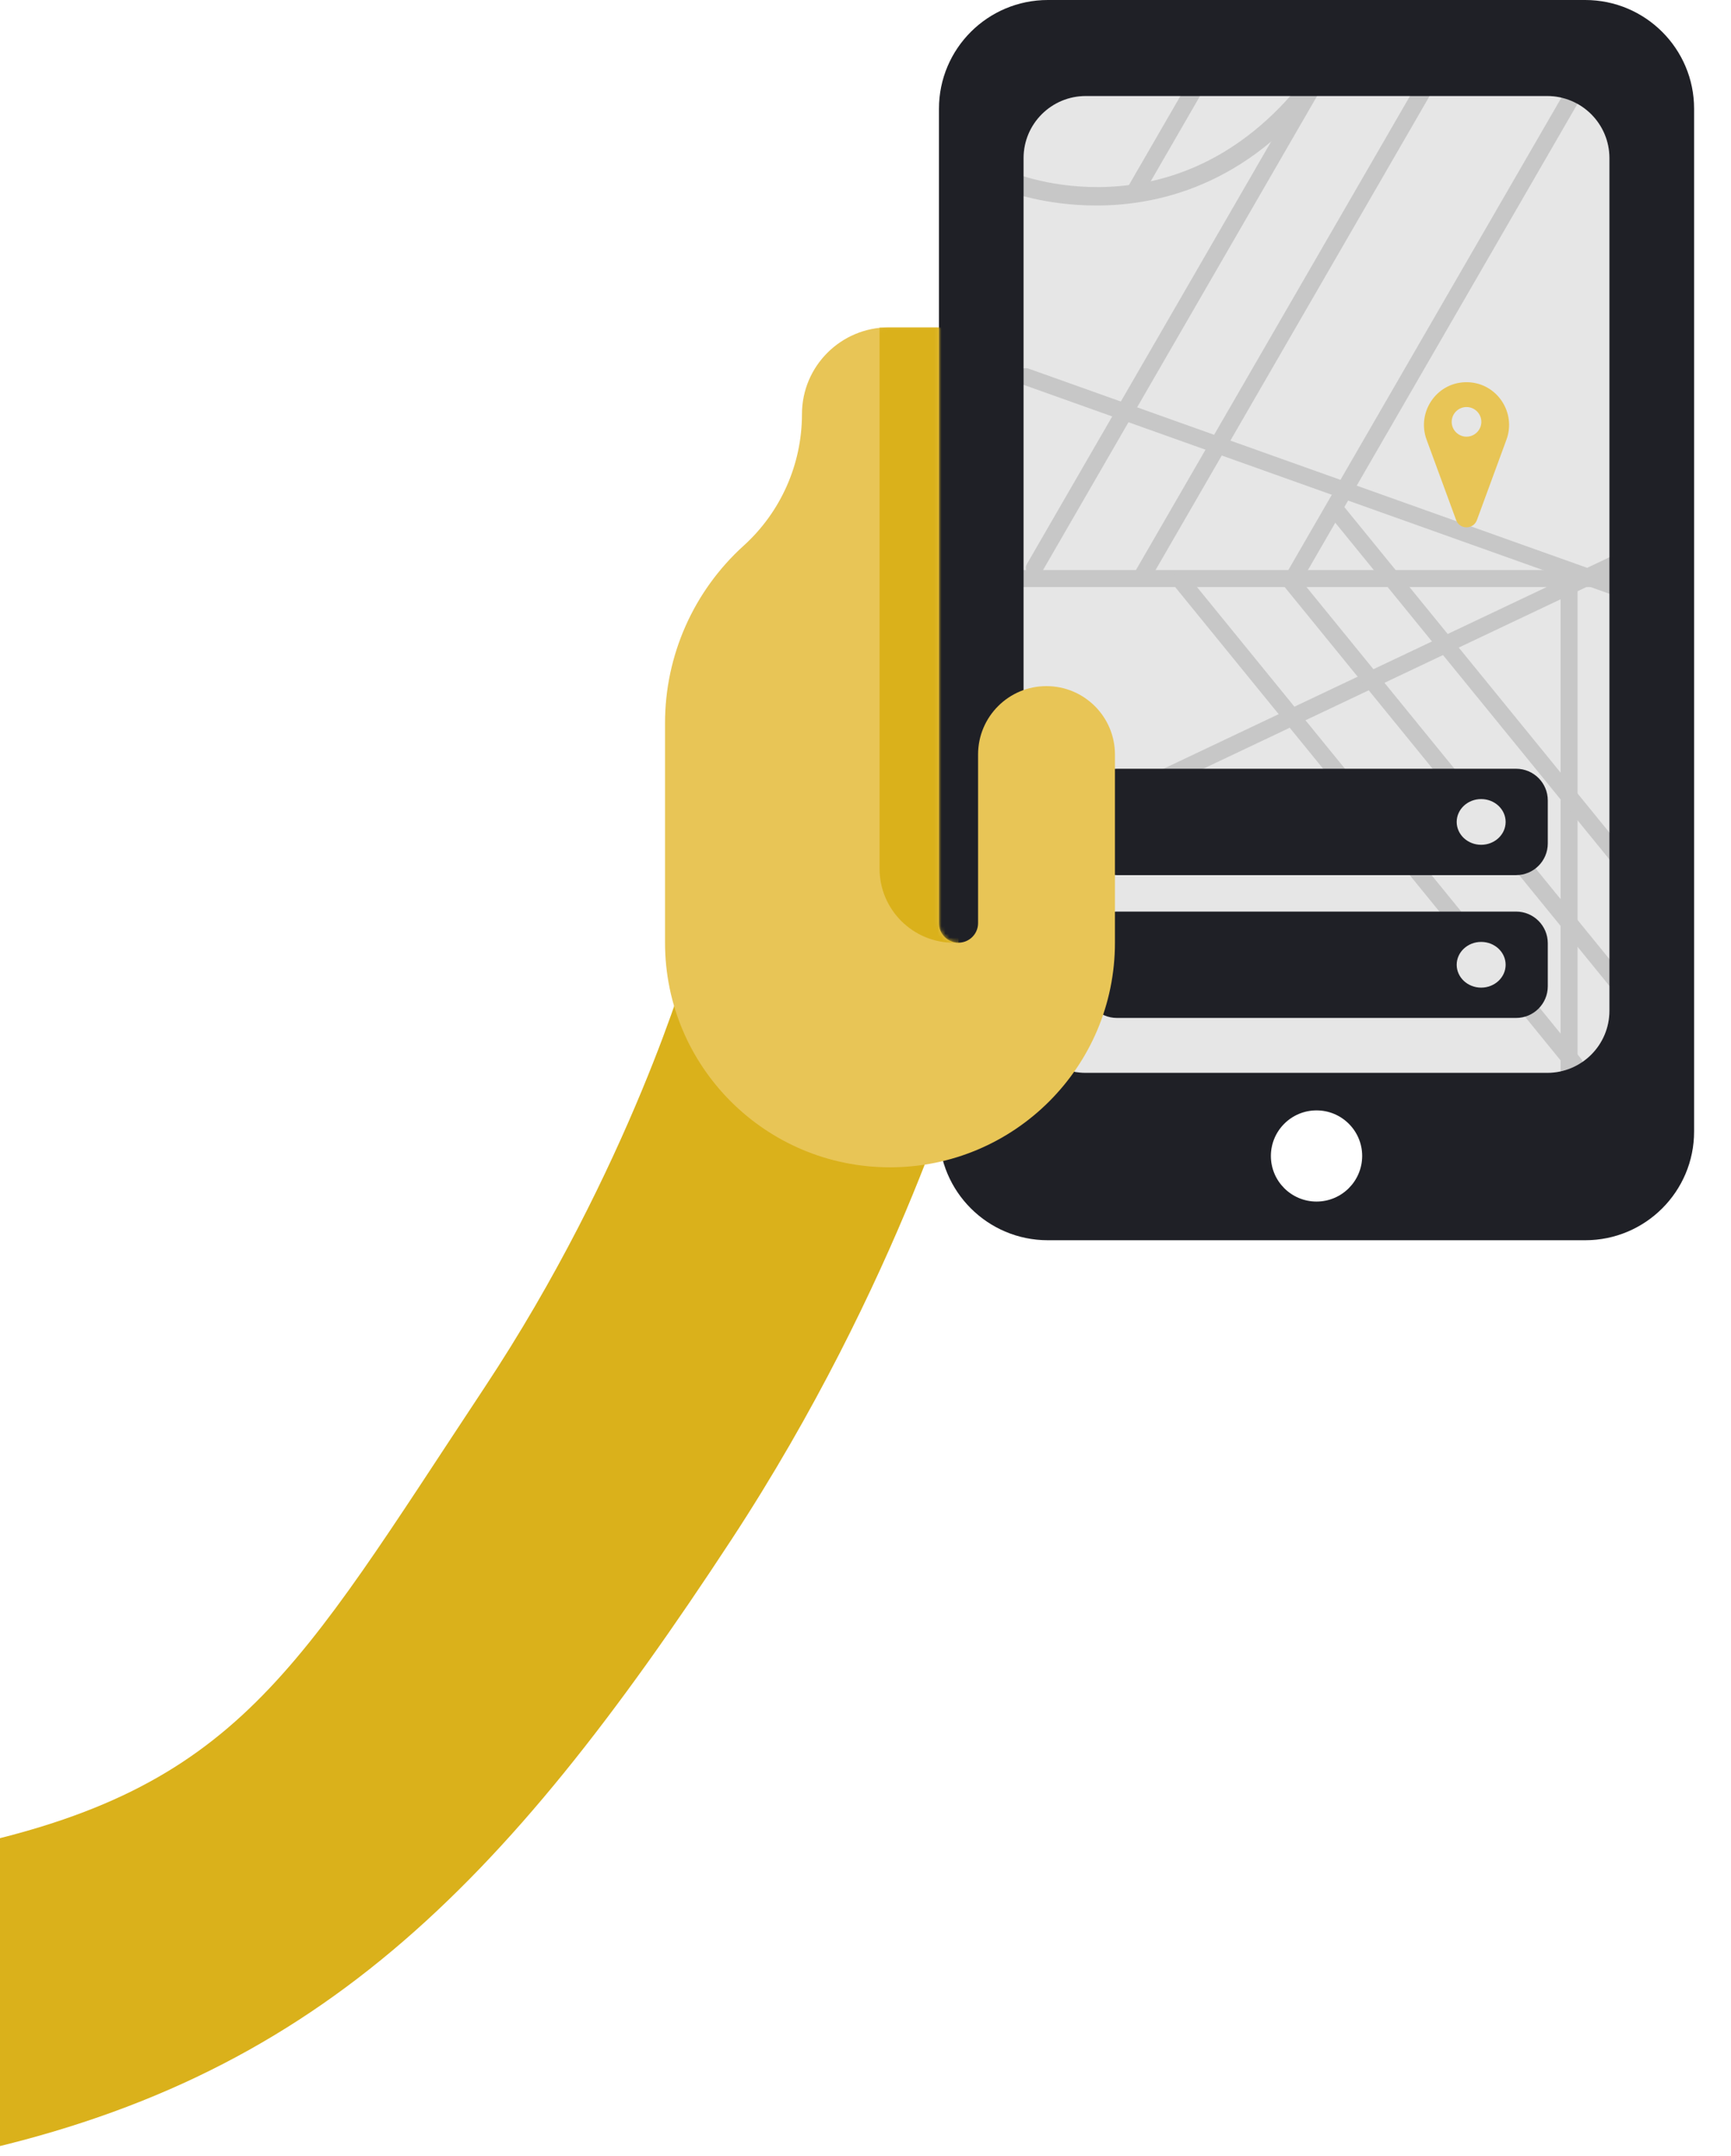 <svg width="444" height="553" viewBox="0 0 444 553" fill="none" xmlns="http://www.w3.org/2000/svg">
<g clip-path="url(#clip0)">
<path d="M396.877 275.217H278.485C269.688 275.217 262.55 268.087 262.55 259.301V40.553C262.55 31.767 269.688 24.637 278.485 24.637H396.877C405.674 24.637 412.812 31.767 412.812 40.553V259.285C412.812 268.087 405.674 275.217 396.877 275.217Z" fill="#E6E6E6"/>
<path d="M264.371 147.613L264.143 147.483C263.167 146.915 262.826 145.664 263.395 144.69L339.039 13.837C339.608 12.863 340.86 12.522 341.836 13.09L342.063 13.22C343.039 13.789 343.38 15.039 342.811 16.014L267.168 146.866C266.598 147.84 265.346 148.181 264.371 147.613Z" fill="#C7C7C7"/>
<path d="M290.583 50.33L290.355 50.2C289.379 49.632 289.038 48.381 289.607 47.407L311.721 9.144C312.29 8.169 313.542 7.828 314.518 8.397L314.746 8.526C315.721 9.095 316.063 10.345 315.494 11.32L293.379 49.583C292.81 50.574 291.558 50.899 290.583 50.33Z" fill="#C7C7C7"/>
<path d="M292.339 149.156L292.111 149.026C291.135 148.457 290.794 147.207 291.363 146.232L363.933 20.691C364.503 19.716 365.755 19.375 366.73 19.944L366.958 20.074C367.934 20.642 368.275 21.893 367.706 22.867L295.135 148.409C294.566 149.383 293.314 149.708 292.339 149.156Z" fill="#C7C7C7"/>
<path d="M330.73 150.358L330.502 150.228C329.526 149.659 329.185 148.409 329.754 147.434L402.324 21.893C402.894 20.918 404.146 20.577 405.121 21.145L405.349 21.276C406.324 21.844 406.666 23.094 406.097 24.069L333.526 149.61C332.957 150.601 331.705 150.926 330.73 150.358Z" fill="#C7C7C7"/>
<path d="M261.119 96.032L261.2 95.788C261.574 94.716 262.745 94.164 263.818 94.554L418.91 149.87C419.967 150.244 420.536 151.413 420.146 152.485L420.065 152.729C419.691 153.801 418.52 154.353 417.447 153.963L262.355 98.647C261.298 98.273 260.745 97.104 261.119 96.032Z" fill="#C7C7C7"/>
<path d="M254.826 148.539V148.279C254.826 147.142 255.736 146.232 256.875 146.232H408.146C409.284 146.232 410.195 147.142 410.195 148.279V148.539C410.195 149.675 409.284 150.585 408.146 150.585H256.875C255.753 150.585 254.826 149.675 254.826 148.539Z" fill="#C7C7C7"/>
<path d="M271.184 212.69L271.07 212.446C270.582 211.423 271.021 210.205 272.046 209.718L414.731 142.042C415.756 141.555 416.975 141.993 417.463 143.017L417.577 143.26C418.065 144.283 417.626 145.501 416.601 145.989L273.916 213.664C272.891 214.135 271.672 213.697 271.184 212.69Z" fill="#C7C7C7"/>
<path d="M402.601 278.498H402.341C401.202 278.498 400.292 277.588 400.292 276.451V148.279C400.292 147.142 401.202 146.232 402.341 146.232H402.601C403.739 146.232 404.65 147.142 404.65 148.279V276.451C404.65 277.588 403.739 278.498 402.601 278.498Z" fill="#C7C7C7"/>
<path d="M405.219 274.421L405.024 274.584C404.146 275.298 402.861 275.168 402.146 274.291L301.071 150.146C300.355 149.269 300.485 147.986 301.363 147.272L301.558 147.109C302.436 146.395 303.721 146.525 304.437 147.402L405.511 271.547C406.227 272.407 406.097 273.707 405.219 274.421Z" fill="#C7C7C7"/>
<path d="M424.227 263.28L424.032 263.442C423.154 264.157 421.869 264.027 421.154 263.15L329.266 150.276C328.551 149.399 328.681 148.116 329.559 147.402L329.754 147.239C330.632 146.525 331.917 146.655 332.632 147.532L424.52 260.405C425.235 261.282 425.105 262.582 424.227 263.28Z" fill="#C7C7C7"/>
<path d="M426.917 234.13L426.721 234.292C425.843 235.007 424.559 234.877 423.843 234L340.948 132.186C340.232 131.309 340.362 130.026 341.24 129.312L341.435 129.149C342.313 128.435 343.598 128.565 344.313 129.442L427.209 231.255C427.941 232.132 427.795 233.415 426.917 234.13Z" fill="#C7C7C7"/>
<path d="M281.2 52.718C267.916 52.718 258.598 49.112 258.387 49.031C257.119 48.511 256.501 47.066 257.005 45.799C257.525 44.532 258.972 43.915 260.241 44.419C262.062 45.15 305.233 61.715 337.266 16.696C338.063 15.575 339.608 15.315 340.73 16.111C341.852 16.907 342.112 18.466 341.315 19.57C321.998 46.741 298.306 52.718 281.2 52.718Z" fill="#C7C7C7"/>
<path d="M388.877 224.481H286.485C281.997 224.481 278.355 220.843 278.355 216.36V205.316C278.355 200.834 281.997 197.196 286.485 197.196H388.877C393.365 197.196 397.007 200.834 397.007 205.316V216.36C397.007 220.843 393.365 224.481 388.877 224.481Z" fill="#1F2026"/>
<path d="M379.918 216.701C383.384 216.701 386.194 214.076 386.194 210.838C386.194 207.6 383.384 204.975 379.918 204.975C376.451 204.975 373.641 207.6 373.641 210.838C373.641 214.076 376.451 216.701 379.918 216.701Z" fill="#E6E6E6"/>
<path d="M388.877 261.12H286.485C281.997 261.12 278.355 257.482 278.355 252.999V241.956C278.355 237.473 281.997 233.835 286.485 233.835H388.877C393.365 233.835 397.007 237.473 397.007 241.956V252.999C397.007 257.482 393.365 261.12 388.877 261.12Z" fill="#1F2026"/>
<path d="M379.918 253.341C383.384 253.341 386.194 250.716 386.194 247.478C386.194 244.24 383.384 241.615 379.918 241.615C376.451 241.615 373.641 244.24 373.641 247.478C373.641 250.716 376.451 253.341 379.918 253.341Z" fill="#E6E6E6"/>
<path d="M406.601 0H268.777C253.346 0 240.842 12.489 240.842 27.902V290.24C240.842 305.652 253.346 318.141 268.777 318.141H406.601C422.032 318.141 434.536 305.652 434.536 290.24V27.902C434.536 12.489 422.016 0 406.601 0ZM337.689 308.218C331.234 308.218 325.982 302.989 325.982 296.525C325.982 290.077 331.217 284.832 337.689 284.832C344.145 284.832 349.397 290.061 349.397 296.525C349.38 302.989 344.145 308.218 337.689 308.218ZM412.812 259.285C412.812 268.071 405.674 275.201 396.877 275.201H278.485C269.688 275.201 262.55 268.071 262.55 259.285V40.553C262.55 31.767 269.688 24.637 278.485 24.637H396.877C405.674 24.637 412.812 31.767 412.812 40.553V259.285Z" fill="#1F2026"/>
<path d="M-11 553V474.053C61.229 458.917 76.058 428.709 124.206 356.031C161.653 299.481 176.743 246.454 176.89 245.918L248.598 265.7C247.899 268.25 230.923 328.828 187.621 394.928C128.97 484.447 80.546 533.82 -11 553Z" fill="#DAB11B"/>
<path d="M250.875 193.526V236.791C250.875 239.568 248.631 241.81 245.85 241.81C243.07 241.81 240.826 239.568 240.826 236.791V83.965H227.996C215.687 83.965 205.703 93.937 205.703 106.231C205.703 119.094 200.272 131.356 190.727 139.996C177.898 151.624 170.58 168.141 170.58 185.454V241.826C170.58 273.642 196.402 299.432 228.256 299.432H228.305C260.159 299.432 285.981 273.642 285.981 241.826V193.542C285.981 183.862 278.111 176.002 268.42 176.002C258.745 175.986 250.875 183.846 250.875 193.526Z" fill="#E8C556"/>
<mask id="mask0" mask-type="alpha" maskUnits="userSpaceOnUse" x="170" y="83" width="116" height="217">
<path d="M250.875 193.526V236.791C250.875 239.568 248.631 241.81 245.85 241.81C243.07 241.81 240.826 239.568 240.826 236.791V83.965H227.996C215.687 83.965 205.703 93.937 205.703 106.231C205.703 119.094 200.272 131.356 190.727 139.996C177.898 151.624 170.58 168.141 170.58 185.454V241.826C170.58 273.642 196.402 299.432 228.256 299.432H228.305C260.159 299.432 285.981 273.642 285.981 241.826V193.542C285.981 183.862 278.111 176.002 268.42 176.002C258.745 175.986 250.875 183.846 250.875 193.526Z" fill="#E8C556"/>
</mask>
<g mask="url(#mask0)">
<path d="M245.866 241.826H244.647C234.126 241.826 225.606 233.316 225.606 222.808V83.965H245.85V241.826H245.866Z" fill="#DAB11B"/>
</g>
<path d="M376.552 98.046C376.422 98.046 376.291 98.046 376.161 98.046C376.031 98.046 375.901 98.046 375.771 98.046C368.324 98.29 363.364 105.841 365.917 112.776L373.495 133.402C374.405 135.887 377.918 135.887 378.828 133.402L386.405 112.776C388.958 105.841 383.999 98.306 376.552 98.046ZM376.161 112.013C374.064 112.013 372.356 110.308 372.356 108.213C372.356 106.118 374.064 104.412 376.161 104.412C378.259 104.412 379.966 106.118 379.966 108.213C379.95 110.308 378.259 112.013 376.161 112.013Z" fill="#E8C556"/>
</g>
<defs>
<clipPath id="clip0">
<rect width="455" height="553" fill="white" transform="translate(-11)"/>
</clipPath>
</defs>
</svg>
